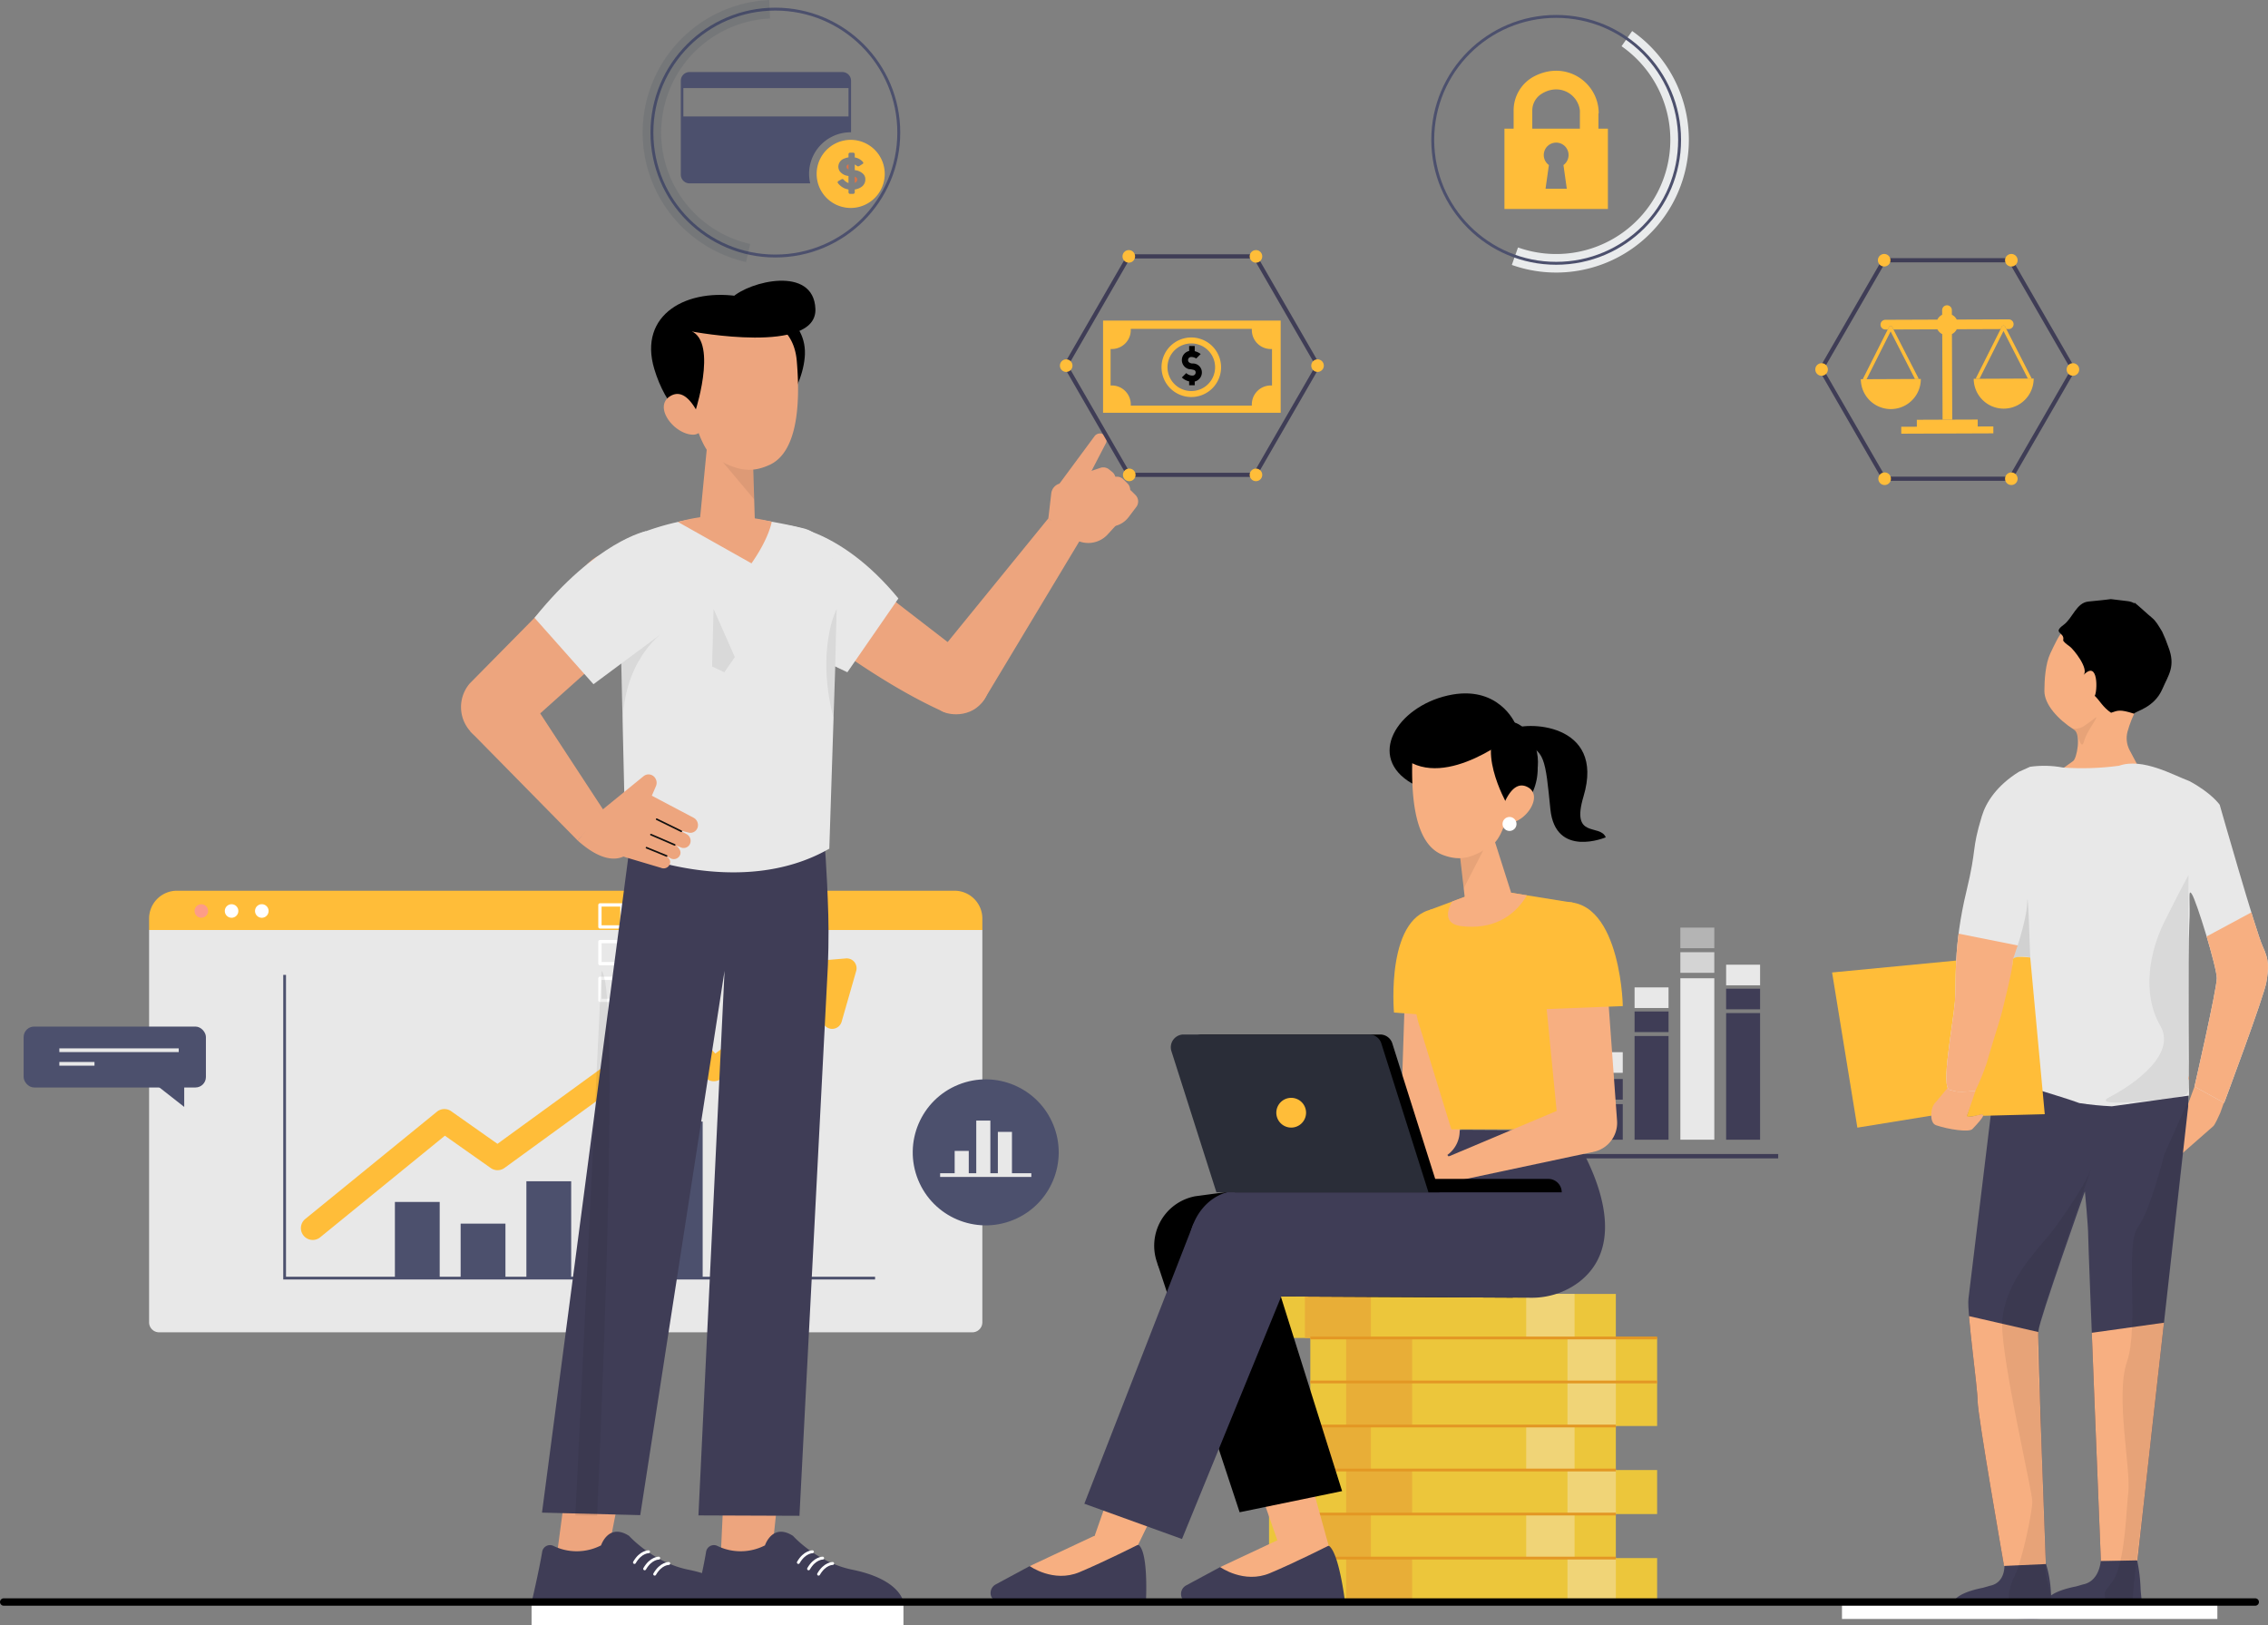 <svg xmlns="http://www.w3.org/2000/svg" xmlns:xlink="http://www.w3.org/1999/xlink" width="737.262" height="528.235" viewBox="0 0 737.262 528.235">
	<rect x="0" y="0" width="737.262" height="528.235" fill="#808080" stroke="none"/>
	<defs>
		<style>
			.a,.aa,.ab,.ak,.l,.m,.n,.p,.r,.v,.z{fill:none;}.b{fill:#3f3d56;}.aa,.aj,.c,.f,.m,.q{isolation:isolate;}.d,.f{fill:#e8e8e8;}.e{opacity:0.8;}.g{opacity:0.5;}.h{fill:#ffbd39;}.i{fill:#fd9c87;}.j{fill:#fff;}.k{fill:#4c506d;}.l,.z{stroke:#4c506d;}.aa,.ab,.l,.m,.v,.z{stroke-miterlimit:10;}.l{stroke-width:0.897px;}.m{stroke:#e8e8e8;stroke-width:1.205px;}.n,.p{stroke:#fff;}.ak,.n,.p,.r{stroke-linecap:round;stroke-linejoin:round;}.n{stroke-width:1.071px;}.o{fill:#eda57e;}.p{stroke-width:0.947px;}.ag,.q{opacity:0.07;}.r{stroke:#101010;stroke-width:0.531px;}.s{fill:#ecc63b;}.t{fill:#e8ae37;}.u{fill:#f0d477;}.v{stroke:#e39724;stroke-width:0.904px;}.w{fill:#f7af81;}.x{fill:#2a2d38;}.y{fill:#e07243;}.z{stroke-width:0.944px;}.aa{stroke:#1b2f3f;}.aa,.ab{stroke-width:6.023px;}.aa,.aj{opacity:0.1;}.ab{stroke:#e9ebec;}.ac{clip-path:url(#a);}.ad{clip-path:url(#b);}.ae{clip-path:url(#c);}.af{clip-path:url(#d);}.ah{clip-path:url(#h);}.ai{clip-path:url(#i);}.ak{stroke:#000;stroke-width:2.409px;}
		</style>
		<clipPath id="a">
			<path class="a" d="M721.078,325.022l-12.243,33.262L706.712,374.5l10.308-9.034c.571-.482,1.709-3.046,2.318-4.4l6.165-17.3,4.546-27.589s-6.92-12.5-15.068-27.174ZM714.98,289l-.493-2.91-1.238-.22,1.73,3.146m-41.508-83.835a21.919,21.919,0,0,0-5.794.147c-.587.105-2.344,3.8-3.6,6.449-1.6,3.361-1.924,8.761-1.924,12.216,0,4.331,4.32,9.171,9.658,12.583,2.365,1.521.891,9.437-.347,10.2s-24.013,17.6-24.013,17.6l-2.375,13.312-13.4,74.1-4.608,5.579a4.882,4.882,0,0,0-1.526,2.731c-.3,1.662-.383,4.426,1.442,5.044,3.911,1.332,10.675,2.37,11.765,1.226,8.158-8.541-.12-2.788-1.735-4.33l3.6-9.081-5.2-5.835,4.87-2.149,13.579-69.731,59.386,10.638c-10.569-19.1-22.4-40.549-23.461-42.776a8.387,8.387,0,0,1-.634-5.841,37.011,37.011,0,0,1,3.145-7.8c.913-1.322,1.411-3.822,1.714-5.243s.267-.975-1,.268c-.346.336-1.437.394-1.93-1.825s-7.047-5.332-10.25-8.043c0,0-3.408-.876-6.815-2.045" transform="translate(-625.373 -205.058)" />
		</clipPath>
		<clipPath id="b">
			<path class="a" d="M691.307,195.223c1.153.86,4.472,3.969,5.7,4.95,1.342,1.09,2.149,2.579,3.334,4.52a45.807,45.807,0,0,1,2.008,4.939c2.491,6.375.037,9.154-1.9,13.674-2.674,6.228-8.745,7.188-9.223,8.085-4.807-1.573-5.364-.981-7.482-.31-2.694-1.793-3.875-4.241-5.316-5.5.887-1.263,1.284-11.959-3.67-6.722,1.956-2.06-3.281-8.472-4.382-9.269s-2.286-1.693-2.186-2.144c.576-2.58-3.67-2.155.084-4.9,3.014-2.2,4.162-7.219,8.111-7.618,2.448-.246,5.573-.524,8.043-.891,1.766-.268,3.182.581,4.692.76a5.567,5.567,0,0,1,2.275.765" transform="translate(-666.713 -193.987)" />
		</clipPath>
		<clipPath id="c">
			<path class="a" d="M637.445,421.247c-.524,4.6,2.973,28.658,2.973,33.251s8.594,53.6,8.594,53.6l13.578-.613s-2.705-72.179-2.438-75.692,15.142-45.414,15.142-45.414,1.08,11.083,1.08,14.6,4.116,105.566,4.116,105.566h11.839l16.824-150.331-.32-2.894L646.746,344.7s-8.756,71.954-9.3,76.547" transform="translate(-637.392 -344.7)" />
		</clipPath>
		<clipPath id="d">
			<path class="a" d="M653.833,250.18c-7.141,4.452-10.638,9.862-12,14.33-3.513,11.534-1.516,9.929-5.018,24.41-4.415,18.24-3.224,29.528-3.759,35.977-.613,7.445-4.718,28.2-1.651,28.674,1.573.241,1.316,1,8.263.3,1.787-.173,5.709-15.373,5.709-15.373s-.241,9.883,1.688,10.848c1.7.849,21.627,6.658,26.445,8.5a102.983,102.983,0,0,0,10.559,1.048l25.092-3.486s-.351-47.537.084-55.481c.435-7.775-.524-12.112.839-10,1.542,2.349,8.1,23.714,8.1,27.331s-7.251,35.216-7.251,35.216l9.642,5.306s13.013-34.708,13.737-39.29.965-6.989-1.2-11.566-13.983-46.037-13.983-46.037-2.621-3.827-9.883-7.713c-5.012-1.814-15.151-7.707-22.853-4.97a89.573,89.573,0,0,1-18.214.582,33.086,33.086,0,0,0-10.69-.253" transform="translate(-630.283 -247.491)" />
		</clipPath>
		<clipPath id="h">
			<rect class="a" width="29.151" height="146.734" />
		</clipPath>
		<clipPath id="i">
			<rect class="a" width="79.813" height="34.661" transform="translate(0 79.326) rotate(-83.67)" />
		</clipPath>
	</defs>
	<g transform="translate(1.205 0.215)">
		<g transform="translate(509.379 301.282)">
			<g transform="translate(5.888 16.472)">
				<g transform="translate(0 40.909)">
					<rect class="b" width="11.039" height="11.558" />
				</g>
				<g transform="translate(14.881 18.77)">
					<rect class="b" width="11.039" height="33.698" />
				</g>
				<g class="c" transform="translate(29.762)">
					<rect class="d" width="11.039" height="52.467" />
				</g>
				<g transform="translate(44.642 11.311)">
					<rect class="b" width="11.039" height="41.156" />
				</g>
			</g>
			<g transform="translate(0 73.591)">
				<rect class="b" width="67.459" height="1.421" />
			</g>
			<g class="e" transform="translate(35.65 7.997)">
				<rect class="f" width="11.039" height="6.699" />
			</g>
			<g class="c" transform="translate(50.531 12.06)">
				<rect class="d" width="11.039" height="6.699" />
			</g>
			<g class="c" transform="translate(20.769 19.437)">
				<rect class="d" width="11.039" height="6.699" />
			</g>
			<g transform="translate(5.889 19.857)">
				<rect class="b" width="11.039" height="6.699" transform="translate(44.642)" />
				<rect class="b" width="11.039" height="6.699" transform="translate(14.881 7.408)" />
				<rect class="b" width="11.039" height="6.699" transform="translate(0 29.357)" />
			</g>
			<g class="c" transform="translate(5.888 40.498)">
				<rect class="d" width="11.039" height="6.699" />
			</g>
			<g class="g" transform="translate(35.65)">
				<rect class="f" width="11.039" height="6.699" />
			</g>
		</g>
		<g transform="translate(47.261 289.297)">
			<path class="f" d="M314.783,432.244H50.421a3.252,3.252,0,0,1-3.252-3.252V301.451H318.036V428.992A3.253,3.253,0,0,1,314.783,432.244Z" transform="translate(-47.169 -288.716)" />
			<path class="h" d="M318.036,301.51H47.169v-3.722a9.046,9.046,0,0,1,9.047-9.047H308.988a9.047,9.047,0,0,1,9.048,9.047Z" transform="translate(-47.169 -288.741)" />
			<g transform="translate(14.775 4.382)">
				<circle class="i" cx="2.205" cy="2.205" r="2.205" transform="translate(0 0)" />
				<circle class="j" cx="2.205" cy="2.205" r="2.205" transform="translate(9.831 0)" />
				<path class="j" d="M85.949,295.319a2.205,2.205,0,1,1-2.205-2.205A2.205,2.205,0,0,1,85.949,295.319Z" transform="translate(-61.877 -293.114)" />
			</g>
		</g>
		<g transform="translate(91.318 311.289)">
			<path class="h" d="M276.328,311.858a3.2,3.2,0,0,0-2.742-1.157l-17.5,1.48a3.2,3.2,0,0,0-2.169,5.263l3.7,4.358-26.493,19.818-9.838-10.754a3.842,3.842,0,0,0-5.093-.514L160.32,370.966l-15.041-10.6a3.841,3.841,0,0,0-4.64.161l-42.8,34.861a3.841,3.841,0,0,0,4.852,5.957l40.538-33.021,14.908,10.509a3.842,3.842,0,0,0,4.472-.033l55.324-40.211,9.87,10.788a3.841,3.841,0,0,0,5.136.484l29.664-22.19,4.076,4.8a3.2,3.2,0,0,0,5.517-1.19l4.733-16.5A3.2,3.2,0,0,0,276.328,311.858Z" transform="translate(-91.131 -310.69)" />
			<rect class="k" width="14.562" height="24.855" transform="translate(35.849 79.167)" />
			<rect class="k" width="14.562" height="17.808" transform="translate(57.22 86.213)" />
			<rect class="k" width="14.562" height="31.582" transform="translate(78.591 72.44)" />
			<rect class="k" width="14.562" height="36.895" transform="translate(99.962 67.127)" />
			<rect class="k" width="14.562" height="50.994" transform="translate(121.333 53.028)" />
			<rect class="k" width="14.562" height="36.622" transform="translate(142.704 67.4)" />
			<path class="l" d="M91.141,316.043V414.6H283.08" transform="translate(-91.141 -310.68)" />
		</g>
		<g transform="translate(6.482 293.913)">
			<g transform="translate(0 39.54)">
				<g transform="translate(0 0)">
					<rect class="k" width="59.251" height="19.796" rx="3.404" transform="translate(59.251 19.796) rotate(180)" />
					<g transform="translate(11.604 7.687)">
						<line class="m" x2="38.812" />
						<line class="m" x2="11.424" transform="translate(0 4.422)" />
					</g>
				</g>
				<path class="k" d="M58.587,349.939v8.953l-11.413-8.953Z" transform="translate(-6.39 -332.777)" />
			</g>
			<g transform="translate(187.331)">
				<rect class="n" width="7.154" height="7.154" />
				<line class="n" x2="13.868" transform="translate(12.334 3.577)" />
				<g transform="translate(0 11.929)">
					<rect class="n" width="7.154" height="7.154" />
				</g>
				<g transform="translate(0 23.857)">
					<rect class="n" width="7.154" height="7.154" />
				</g>
			</g>
			<g transform="translate(281.861 49.542)">
				<g transform="translate(0 0)">
					<circle class="k" cx="23.724" cy="23.724" r="23.724" transform="translate(0 17.775) rotate(-22.001)" />
				</g>
				<g transform="translate(16.06 20.553)">
					<g transform="translate(4.726)">
						<rect class="f" width="4.585" height="7.858" transform="translate(0 9.859)" />
						<rect class="f" width="4.585" height="17.717" transform="translate(7.02)" />
						<rect class="f" width="4.585" height="14.044" transform="translate(14.04 3.673)" />
					</g>
					<line class="m" x2="29.647" transform="translate(0 17.717)" />
				</g>
			</g>
		</g>
		<g transform="translate(148.661 91.026)">
			<g transform="translate(22.933 169.258)">
				<g transform="translate(53.281 200.005)">
					<path class="o" d="M192.519,508.811l2.31-49.41h19.224l-5.148,48.465Z" transform="translate(-184.501 -459.401)" />
					<g transform="translate(0 37.353)">
						<g transform="translate(0)">
							<path class="b" d="M191.5,501.232a17.316,17.316,0,0,0,15.606-.115s2.4-7.388,9.106-3.093c0,0,7.74,8.657,19.242,10.988,15.949,3.234,16.664,10.66,16.664,10.66h-67.6s2.38-10.083,3.446-16.449A2.574,2.574,0,0,1,191.5,501.232Z" transform="translate(-184.517 -496.681)" />
						</g>
						<rect class="j" width="67.601" height="7.388" transform="translate(0 22.99)" />
						<path class="p" d="M229.03,506.981s-2.562-.033-4.57,3.475" transform="translate(-184.439 -496.661)" />
						<path class="p" d="M225.783,505.247s-2.562-.033-4.569,3.475" transform="translate(-184.445 -496.665)" />
						<path class="p" d="M222.469,503.187s-2.562-.033-4.57,3.475" transform="translate(-184.452 -496.669)" />
					</g>
				</g>
				<g transform="translate(0 200.005)">
					<path class="o" d="M138.952,508.811l6.6-49.41h19.224l-9.433,48.465Z" transform="translate(-131.324 -459.401)" />
					<g transform="translate(0 37.353)">
						<g transform="translate(0)">
							<path class="b" d="M138.321,501.232a17.316,17.316,0,0,0,15.606-.115s2.4-7.388,9.106-3.093c0,0,7.74,8.657,19.242,10.988,15.949,3.234,16.664,10.66,16.664,10.66h-67.6s2.38-10.083,3.446-16.449A2.574,2.574,0,0,1,138.321,501.232Z" transform="translate(-131.339 -496.681)" />
						</g>
						<rect class="j" width="67.601" height="7.388" transform="translate(0 22.99)" />
						<path class="p" d="M175.852,506.981s-2.562-.033-4.57,3.475" transform="translate(-131.261 -496.661)" />
						<path class="p" d="M172.6,505.247s-2.562-.033-4.569,3.475" transform="translate(-131.268 -496.665)" />
						<path class="p" d="M169.291,503.187s-2.562-.033-4.57,3.475" transform="translate(-131.274 -496.669)" />
					</g>
				</g>
				<g transform="translate(3.39)">
					<path class="b" d="M224.763,259.784s2.133,6.562,3.03,37.045c.184,6.265.024,14.968-.393,21.22l-8.987,173.915-32.837-.127,8.488-177.018L166.658,491.749l-31.936-.818,29.29-222.427,31.4-2.89Z" transform="translate(-134.722 -259.784)" />
				</g>
			</g>
			<g transform="translate(0 49.645)">
				<g transform="translate(94.386)">
					<g transform="translate(0 29.64)">
						<path class="o" d="M213.455,197.276s26.244,22.084,51.326,33.385c3.02,1.361,10.235-.361,12.583-2.7h0a7.994,7.994,0,0,0-1.083-12.24l-46.024-35.517Z" transform="translate(-202.632 -169.966)" />
						<g class="c">
							<path class="d" d="M212.408,169.986s18.311,0,38.038,23.988l-16.591,23.989-31.2-14.834Z" transform="translate(-202.653 -169.986)" />
						</g>
					</g>
					<g transform="translate(55.768)">
						<g transform="translate(0 27.588)">
							<path class="o" d="M278.31,226.727l31.269-52.015-10.494-6.774L259.47,216.6c-3.152,2.809.739,10.333,4.432,13.6h0C265.916,232.028,274.179,233.189,278.31,226.727Z" transform="translate(-258.313 -167.938)" />
						</g>
						<g transform="translate(40.771)">
							<path class="o" d="M299.005,167.965l.955-8.191a3.754,3.754,0,0,1,2.657-3.083l8.7-2.564a2.825,2.825,0,0,1,3.26,1.325h0a2.825,2.825,0,0,1-1.119,3.872l-4.169,2.251s5.753,4.615.158,10.751Z" transform="translate(-299.005 -140.377)" />
							<path class="o" d="M302.61,156.718l11.407-15.43a2.178,2.178,0,0,1,3.215-.319h0a2.179,2.179,0,0,1,.47,2.617l-7.193,13.859Z" transform="translate(-298.998 -140.404)" />
							<path class="o" d="M311.737,152.96l4.36-1.463a3.019,3.019,0,0,1,2.632.578l1,.808a3.017,3.017,0,0,1,.752,3.8l-5.6,9.882-7.129-5.294Z" transform="translate(-298.988 -140.382)" />
							<path class="o" d="M319.666,154.421l1.621.007a2.965,2.965,0,0,1,2.073.857l1.336,1.32a2.963,2.963,0,0,1,.882,2.122h0a2.963,2.963,0,0,1-.6,1.779l-7.16,9.456-6.153-4.623Z" transform="translate(-298.98 -140.377)" />
							<path class="o" d="M322.249,158.18l1.622.007a2.966,2.966,0,0,1,2.073.857l1.336,1.32a2.966,2.966,0,0,1,.882,2.122h0a2.974,2.974,0,0,1-.6,1.779l-2.514,3.32a7.725,7.725,0,0,1-10.8,1.513h0Z" transform="translate(-298.975 -140.369)" />
							<path class="o" d="M321.639,169.513l-3.342,3.664a8.552,8.552,0,0,1-12.081.554l-7.21-5.777,5.627-8.085,7.078.029,6.155,4.3Z" transform="translate(-299.005 -140.366)" />
						</g>
					</g>
				</g>
				<g transform="translate(49.561 26.715)">
					<path class="f" d="M190.228,167.407A83.981,83.981,0,0,0,166.15,173a59.117,59.117,0,0,0-5.437,2.468c-5.344,2.8-1.513,8.837-.841,15.006l1.987,85.636s36.859,16.042,66.212-.8l2.67-82.085c.59-8.6-2.922-20.028-11.021-22.018a165.34,165.34,0,0,0-25.6-4.127Z" transform="translate(-157.915 -167.067)" />
					<g transform="translate(20.95)">
						<path class="o" d="M209.312,169.039a72.733,72.733,0,0,0-15.234-1.964,53.218,53.218,0,0,0-15.255,2.039l23.912,13.46C208.544,174.262,209.312,169.039,209.312,169.039Z" transform="translate(-178.824 -167.067)" />
						<path class="q" d="M229.835,216.02l.484-18.647a32.021,32.021,0,0,0-2.457,8.122c-1.135,6.074-1.636,15.385,1.455,27.355Z" transform="translate(-178.73 -167.008)" />
					</g>
				</g>
				<g transform="translate(0 31.76)">
					<g transform="translate(3.029 42.597)">
						<path class="o" d="M123.284,214.617l31.645,48.327-8.522,9.67-34.933-35.5Z" transform="translate(-111.474 -214.617)" />
						<path class="o" d="M183.938,265.073l-13.536-7.14,1.329-3.082a2.794,2.794,0,0,0-.73-3.22,2.554,2.554,0,0,0-3.271-.054L154.4,262.436l-8.059,10.107c7.312,6.5,12.09,6.414,14.845,5.157.322.11.638.232.965.33l11.25,3.347a2.109,2.109,0,0,0,2.761-1.038c.371-.761.5-1.982-1.664-3.122l2.165,1.14a2.192,2.192,0,0,0,2.893-1.129c.484-.993-.109-2.3-1.382-3.163l1.658.674a2.26,2.26,0,0,0,3.063-1.395,2.492,2.492,0,0,0-1.236-2.951l-2.392-1.256,2.841.714a2.462,2.462,0,0,0,3.2-1.667A2.7,2.7,0,0,0,183.938,265.073Z" transform="translate(-111.406 -214.546)" />
						<line class="r" x1="8.003" y1="3.917" transform="translate(60.575 51.025)" />
						<line class="r" x1="7.715" y1="3.334" transform="translate(58.711 56.038)" />
						<line class="r" x1="6.537" y1="2.674" transform="translate(57.268 60.289)" />
					</g>
					<path class="o" d="M167.675,201.364l-40.241,36a10.8,10.8,0,0,1-14.106,1.438h0a11.78,11.78,0,0,1-2.031-17.227l37.84-38.35a12.421,12.421,0,0,1,17.458-1.468h0A13.551,13.551,0,0,1,167.675,201.364Z" transform="translate(-108.451 -172.089)" />
					<g transform="translate(23.886)">
						<path class="f" d="M168.512,172.1s-16.161,3.266-36.222,28.165l19.164,21.585,24.2-17.974Z" transform="translate(-132.29 -172.102)" />
						<path class="q" d="M160.44,215.071l13.05-9.694s-12.964,9.174-12.561,30.757Z" transform="translate(-132.235 -172.037)" />
					</g>
				</g>
			</g>
			<g transform="translate(61.787)">
				<path d="M220.043,115.932c-1.187,11.979-11.522,25.531-24.487,25.5s-20.923-10.332-24.391-21.86c-5.355-17.8,10.689-26.686,28.517-23.475C207.716,97.549,221.335,102.9,220.043,115.932Z" transform="translate(-170.118 -90.846)" />
				<path class="o" d="M189.02,136.924l-3.453,35.5,18.358.109-.978-31.834Z" transform="translate(-170.088 -90.765)" />
				<path class="q" d="M203.585,161.824l-12-14.27,11.38-4.616Z" transform="translate(-170.076 -90.753)" />
				<path class="o" d="M191.917,102.742a26.132,26.132,0,0,1,12.227-.457c5.459,1.16,12.454,4.61,13.31,14.6,1.427,16.647-.625,30.061-8.853,33.811-6.315,2.879-10.908,1.753-18.163-2.494-2.7-1.58-5.268-8.268-5.995-11.456l-3.1-8.908S172.912,107.893,191.917,102.742Z" transform="translate(-170.099 -90.834)" />
				<path d="M184.661,132.66s8.074-25.276-3.716-25.967l-6.508,12.581,3.42,10.542Z" transform="translate(-170.109 -90.824)" />
				<g transform="translate(4.124 36.809)">
					<path class="o" d="M186.7,138.017a18.464,18.464,0,0,0-2.687-6.464c-1.823-2.727-4.431-5.248-7.712-3.232-5.587,3.432,1.281,12.39,7.409,12.505,1.8.034,3.294-1.373,2.99-2.809Z" transform="translate(-174.233 -127.592)" />
				</g>
				<path d="M183.488,107.383c.008.008,40.663,7.66,40.021-7.4-.6-14.137-21.439-8.973-27.123-3.616l-15.913,8.2Z" transform="translate(-170.098 -90.855)" />
			</g>
		</g>
		<g transform="translate(320.794 225.161)">
			<g transform="translate(90.529 195.193)">
				<g transform="translate(0 71.544)">
					<rect class="s" width="112.736" height="14.309" />
					<rect class="t" width="21.441" height="14.309" transform="translate(11.66)" />
					<rect class="u" width="15.723" height="14.309" transform="translate(83.594)" />
				</g>
				<g transform="translate(0 42.926)">
					<rect class="s" width="112.736" height="14.309" />
					<rect class="t" width="21.441" height="14.309" transform="translate(11.66)" />
					<rect class="u" width="15.723" height="14.309" transform="translate(83.594)" />
				</g>
				<rect class="s" width="112.736" height="14.309" />
				<rect class="t" width="21.441" height="14.309" transform="translate(11.66)" />
				<rect class="u" width="15.723" height="14.309" transform="translate(83.594)" />
				<g transform="translate(13.419 85.853)">
					<rect class="s" width="112.736" height="14.309" />
					<rect class="t" width="21.441" height="14.309" transform="translate(11.66)" />
					<rect class="u" width="15.723" height="14.309" transform="translate(83.594)" />
				</g>
				<g transform="translate(13.419 28.618)">
					<rect class="s" width="112.736" height="14.309" />
					<rect class="t" width="21.441" height="14.309" transform="translate(11.66)" />
					<rect class="u" width="15.723" height="14.309" transform="translate(83.594)" />
				</g>
				<g transform="translate(13.419 14.309)">
					<rect class="s" width="112.736" height="14.309" />
					<rect class="t" width="21.441" height="14.309" transform="translate(11.66)" />
					<rect class="u" width="15.723" height="14.309" transform="translate(83.594)" />
				</g>
				<g transform="translate(13.419 57.235)">
					<rect class="s" width="112.736" height="14.309" />
					<rect class="t" width="21.441" height="14.309" transform="translate(11.66)" />
					<rect class="u" width="15.723" height="14.309" transform="translate(83.594)" />
				</g>
				<line class="v" x1="99.317" transform="translate(13.419 85.853)" />
				<line class="v" x1="99.317" transform="translate(13.419 71.544)" />
				<line class="v" x1="99.317" transform="translate(13.419 57.235)" />
				<line class="v" x1="99.317" transform="translate(13.419 42.926)" />
				<line class="v" x1="112.736" transform="translate(13.419 28.618)" />
				<line class="v" x1="112.736" transform="translate(13.419 14.309)" />
			</g>
			<g transform="translate(0 141.969)">
				<g transform="translate(53.189 0.014)">
					<g transform="translate(8.721 84.327)">
						<g transform="translate(0 46.514)">
							<path class="b" d="M394.7,508.165l-11.1,5.977a3.187,3.187,0,0,0-1.549,3.5c.277,1.107,1.211,1.961,3.668,2.032,5.459.16,37.524-.113,37.524-.113h0l12.009-.221s-1.907-16.03-5.3-18.155Z" transform="translate(-381.961 -497.016)" />
							<path class="w" d="M415.416,498.45l-20.741,9.723s7.707,5.534,16.172,1.972,19.078-8.948,19.078-8.948l-1.5-4.172Z" transform="translate(-381.937 -497.024)" />
						</g>
						<path class="w" d="M429.922,501.287,415.965,450.6l-19.527.8,18.471,52.9Z" transform="translate(-381.933 -450.6)" />
					</g>
					<path d="M374.3,409.641l26.736,80.907,33.307-6.875-27.414-87.089Z" transform="translate(-373.255 -366.378)" />
					<path d="M497.208,366.562s29.736,42.452-7.446,54.289l-100.221-.519A16.36,16.36,0,0,1,374.3,409.7h0a16.361,16.361,0,0,1,12.3-21.8l89.25-12.019-2.813-9.439Z" transform="translate(-373.257 -366.437)" />
				</g>
				<path class="b" d="M508.541,366.621s23.421,33.437,2.7,49.236a25.423,25.423,0,0,1-15.574,5.026l-94.792-.491a16.361,16.361,0,0,1-15.241-10.634h0c-3.553-9.509,2.4-21.523,12.379-23.4l67.876-9.142,4.347-10.791Z" transform="translate(-320.046 -366.423)" />
				<g transform="translate(0 30.398)">
					<g transform="translate(0 53.821)">
						<g transform="translate(0 46.315)">
							<path class="b" d="M332.91,507.845l-11.1,5.978a3.185,3.185,0,0,0-1.549,3.5c.277,1.107,1.211,1.961,3.668,2.032,5.459.16,35.481-.482,35.481-.482h0l11.29.133s.856-16.016-2.539-18.141Z" transform="translate(-320.171 -496.696)" />
							<path class="w" d="M353.626,498.13l-20.741,9.723s7.707,5.534,16.171,1.972,19.079-8.948,19.079-8.948l-1.5-4.172Z" transform="translate(-320.147 -496.704)" />
						</g>
						<path class="w" d="M368.1,500.967l24.536-50.488-22.289.788-18.1,51.713Z" transform="translate(-320.109 -450.479)" />
					</g>
					<path class="b" d="M386.068,396.762,350.6,487.773l31.745,11.473,35.635-87.1Z" transform="translate(-320.112 -396.762)" />
				</g>
			</g>
			<g transform="translate(58.599 64.351)">
				<g transform="translate(38.173)">
					<g transform="translate(0 5.577)">
						<g transform="translate(34.18)">
							<path class="w" d="M455.17,305.35l-2,61.272a9.619,9.619,0,0,0,10.2,9.76h0a9.619,9.619,0,0,0,9.032-9.2l3.522-60.928Z" transform="translate(-450.864 -294.5)" />
							<path class="h" d="M451.061,328.33s-2.933-32.673,14.081-33.78c19.28-1.254,13.18,38.688,13.3,35.847Z" transform="translate(-450.869 -294.521)" />
						</g>
						<path class="w" d="M416.755,372.4l44.063-12.913,2.615,16.793-43.707,4.2Z" transform="translate(-416.755 -294.395)" />
					</g>
					<g transform="translate(41.093)">
						<path class="h" d="M486.3,288.955l21.959,3.53s4.177-.61,7.616,11.411C518.8,314.149,508,366.314,508,366.314H469.7l-10.142-32.971a30.809,30.809,0,0,1-1.683-8.1,36.35,36.35,0,0,1,2.672-17.131l2.163-13.152,13.143-4.9Z" transform="translate(-457.768 -288.955)" />
						<path class="w" d="M494.244,290.237l-7.969-1.282-11.331,1.4-4.966,1.883s-4.677,7.133,3.065,8.025C482.447,301.348,489.788,297.759,494.244,290.237Z" transform="translate(-457.747 -288.955)" />
					</g>
					<g transform="translate(30.409 3.48)">
						<g transform="translate(49.507)">
							<path class="w" d="M498.35,304.089l5.969,61.012a9.618,9.618,0,0,0,11.239,8.537h0a9.618,9.618,0,0,0,7.926-10.17l-4.42-60.843Z" transform="translate(-496.513 -292.409)" />
							<path class="h" d="M497.869,327.3s-6.257-33.739,8.145-34.827c19.266-1.456,19.5,36.6,19.3,33.766Z" transform="translate(-496.516 -292.428)" />
						</g>
						<g transform="translate(0 64.842)">
							<path class="w" d="M468.8,374.985l42.308-17.84,4.507,16.387-42.946,9.138Z" transform="translate(-447.063 -357.145)" />
							<path class="w" d="M468.84,374.957s-7.573-10.236-21.735,3.715l4.753,3.971h20.853l2.642-7.065Z" transform="translate(-447.105 -357.117)" />
						</g>
					</g>
				</g>
				<g transform="translate(0 46.514)">
					<path d="M462.249,382.227h38.96a4.362,4.362,0,0,1,4.362,4.362H462.249Z" transform="translate(-378.494 -335.288)" />
					<path d="M465.97,386.681H399.487L384.81,340.625a4.158,4.158,0,0,1,4.013-5.246H446.69a4.157,4.157,0,0,1,4.013,3.069Z" transform="translate(-378.644 -335.379)" />
					<path class="x" d="M462.412,386.681H393.48L378.8,340.625a4.158,4.158,0,0,1,4.013-5.246h60.316a4.157,4.157,0,0,1,4.013,3.069Z" transform="translate(-378.656 -335.379)" />
					<path class="h" d="M422.555,360.763a4.833,4.833,0,1,1-4.832-4.832A4.833,4.833,0,0,1,422.555,360.763Z" transform="translate(-378.59 -335.339)" />
				</g>
			</g>
			<g transform="translate(129.714)">
				<path d="M486.542,234.476s3.595-2.379,8.062,2.94,4.92,17.258-2.958,20.142Z" transform="translate(-449.562 -224.711)" />
				<path d="M490.442,234.494s-5.454-12.844-21.935-9.071S442,245.4,456.948,254.017Z" transform="translate(-449.634 -224.729)" />
				<path d="M456.952,250.972c.812,10.772,9.626,18.867,21.224,17.993s20.343-10.314,19.532-21.085-10.872-18.794-22.471-17.921S456.141,240.2,456.952,250.972Z" transform="translate(-449.62 -224.719)" />
				<path class="w" d="M480.856,263.531l8.656,27.167-9.595,7.919-5.449-3.8-3.044-26.531Z" transform="translate(-449.591 -224.654)" />
				<path class="q" d="M473.682,288l7.88-15.3-9.873-2.42Z" transform="translate(-449.591 -224.641)" />
				<path class="w" d="M478.879,234.106a23.45,23.45,0,0,0-10.97.393c-4.809,1.4-10.842,4.943-10.953,13.937-.184,14.99,2.455,26,10.064,28.814,5.84,2.161,9.876.854,16.09-3.423,2.311-1.592,4.249-6.884,4.689-9.785l2.189-8.175S496.223,237.468,478.879,234.106Z" transform="translate(-449.619 -224.712)" />
				<path d="M487.6,260.443s-11.045-19.562-.6-26.047c0,0,4.73-.711,7.341,8.443C498.54,257.525,487.6,260.443,487.6,260.443Z" transform="translate(-449.57 -224.711)" />
				<g transform="translate(36.166 29.935)">
					<path class="w" d="M485.744,264.472a16.587,16.587,0,0,1,1.981-5.961c1.452-2.56,3.621-4.987,6.689-3.4,5.225,2.7-.334,11.172-5.809,11.678-1.611.148-3.039-1.013-2.861-2.318Z" transform="translate(-485.729 -254.606)" />
					<path class="j" d="M486.294,267.289a2.267,2.267,0,1,0,2.056-2.461A2.267,2.267,0,0,0,486.294,267.289Z" transform="translate(-485.728 -254.587)" />
				</g>
				<path d="M490.384,237.705s-22.32,18.674-36.047,8.078c0,0-5.147-12.233,15.664-16.151S490.384,237.705,490.384,237.705Z" transform="translate(-449.626 -224.721)" />
			</g>
		</g>
		<g transform="translate(343.339 81.07)">
			<g transform="translate(14.03 22.242)">
				<g transform="translate(25.617 8.937)">
					<path d="M388.746,120.642a2.889,2.889,0,0,0-2.913-2.925,1.858,1.858,0,0,1-1.344-.453,1.059,1.059,0,0,1-.238-.651,1.01,1.01,0,0,1,1.01-1.011,3.009,3.009,0,0,1,1.649.492l1.45-1.449a5.023,5.023,0,0,0-1.938-.93v-1.679h-1.81v1.615a3.031,3.031,0,0,0-.068,5.9,6.8,6.8,0,0,1,1.781.32.854.854,0,0,1,.4.77,1.007,1.007,0,0,1-1,1.011,3.012,3.012,0,0,1-2.061-.811l-1.424,1.423a5.035,5.035,0,0,0,2.37,1.272v1.253h1.81v-1.211A3.027,3.027,0,0,0,388.746,120.642Z" transform="translate(-382.242 -112.036)" />
				</g>
				<g transform="translate(19.002 6.161)">
					<path class="h" d="M385.321,109.265a9.679,9.679,0,1,0,9.68,9.679A9.692,9.692,0,0,0,385.321,109.265Zm4.3,16.112a7.738,7.738,0,1,1,2.134-10.734A7.746,7.746,0,0,1,389.619,125.377Z" transform="translate(-375.64 -109.265)" />
				</g>
				<g transform="translate(0 0.67)">
					<path class="h" d="M414.412,103.785H356.675v29.958h57.737Zm-2.818,21.092H411.2a6.168,6.168,0,0,0-6.168,6.168v.392H365.681v-.392a6.168,6.168,0,0,0-6.168-6.168h-.391V113.032h.391a6.168,6.168,0,0,0,6.168-6.168v-.392h39.354v.392a6.168,6.168,0,0,0,6.168,6.168h.391Z" transform="translate(-356.675 -103.785)" />
				</g>
				<g transform="translate(55.98)">
					<path class="y" d="M412.546,103.116l.022.041A.073.073,0,0,0,412.546,103.116Z" transform="translate(-412.546 -103.116)" />
				</g>
			</g>
			<g transform="translate(1.117 1.372)">
				<path class="b" d="M406.46,154.656H364.678l-20.891-36.184,20.891-36.184H406.46l20.891,36.184Zm-41-1.352h40.222l20.112-34.833L405.679,83.638H365.457l-20.111,34.834Z" transform="translate(-343.787 -82.287)" />
			</g>
			<g transform="translate(20.501 71.017)">
				<path class="h" d="M367.228,153.845a2.048,2.048,0,1,1-2.047-2.048A2.047,2.047,0,0,1,367.228,153.845Z" transform="translate(-363.133 -151.797)" />
			</g>
			<g transform="translate(61.685 71.018)">
				<circle class="h" cx="2.047" cy="2.047" r="2.047" />
			</g>
			<g transform="translate(61.685)">
				<circle class="h" cx="2.047" cy="2.047" r="2.047" />
			</g>
			<g transform="translate(20.35)">
				<circle class="h" cx="2.047" cy="2.047" r="2.047" />
			</g>
			<g transform="translate(0 35.509)">
				<circle class="h" cx="2.047" cy="2.047" r="2.047" />
			</g>
			<g transform="translate(81.703 35.509)">
				<circle class="h" cx="2.047" cy="2.047" r="2.047" />
			</g>
		</g>
		<path class="q" d="M237.216,212.973l-6.9-15.6-.484,18.647,3.973,1.889Z" transform="translate(0.447 0.379)" />
		<g transform="translate(588.89 82.323)">
			<g transform="translate(1.117 1.372)">
				<path class="b" d="M651.534,155.906H609.752l-20.891-36.184,20.891-36.184h41.782l20.892,36.184Zm-41-1.351h40.222l20.111-34.834L650.754,84.888H610.532l-20.111,34.834Z" transform="translate(-588.861 -83.537)" />
			</g>
			<g transform="translate(20.501 71.018)">
				<path class="h" d="M612.3,155.095a2.047,2.047,0,1,1-2.047-2.047A2.047,2.047,0,0,1,612.3,155.095Z" transform="translate(-608.208 -153.048)" />
			</g>
			<g transform="translate(61.685 71.018)">
				<circle class="h" cx="2.047" cy="2.047" r="2.047" />
			</g>
			<g transform="translate(61.685)">
				<circle class="h" cx="2.047" cy="2.047" r="2.047" />
			</g>
			<g transform="translate(20.35)">
				<circle class="h" cx="2.047" cy="2.047" r="2.047" />
			</g>
			<g transform="translate(0 35.509)">
				<circle class="h" cx="2.047" cy="2.047" r="2.047" />
			</g>
			<g transform="translate(81.703 35.509)">
				<circle class="h" cx="2.047" cy="2.047" r="2.047" />
			</g>
			<g transform="translate(14.805 16.687)">
				<g transform="translate(6.398)">
					<path class="h" d="M632.231,136l-.1-27.811a3.53,3.53,0,0,0,1.565-1.577l14.267-.054.432-.856a.556.556,0,0,1,.992,0l.437.854.777,0a1.577,1.577,0,0,0-.012-3.154l-16.9.063a3.54,3.54,0,0,0-1.577-1.565L632.1,100.4a1.577,1.577,0,1,0-3.154.011l.006,1.494a3.53,3.53,0,0,0-1.565,1.577l-16.9.063a1.577,1.577,0,0,0,.012,3.154l.774,0,.432-.856a.558.558,0,0,1,.495-.307.551.551,0,0,1,.5.3l.438.854,14.269-.054a3.516,3.516,0,0,0,1.576,1.564l.105,27.812Z" transform="translate(-608.909 -98.823)" />
				</g>
				<g transform="translate(37.394 6.568)">
					<path class="h" d="M649.322,105.681a.556.556,0,0,0-.992,0l-.432.856-8,15.909a.531.531,0,0,0-.054.252l1.177,0,7.81-15.533,7.926,15.475,1.178-.005a.588.588,0,0,0-.055-.253l-8.122-15.847Z" transform="translate(-639.844 -105.378)" />
				</g>
				<g transform="translate(36.693 23.821)">
					<path class="h" d="M641.023,122.664l-1.177,0-.7,0a9.746,9.746,0,1,0,19.493-.073l-.7,0-1.178.005Z" transform="translate(-639.145 -122.598)" />
				</g>
				<g transform="translate(0.702 6.706)">
					<path class="h" d="M612.7,105.819a.551.551,0,0,0-.5-.3.558.558,0,0,0-.495.307l-.432.856-8,15.909a.537.537,0,0,0-.054.252l1.175,0,7.812-15.533,7.928,15.474,1.177-.005a.579.579,0,0,0-.055-.252l-8.122-15.847Z" transform="translate(-603.224 -105.516)" />
				</g>
				<g transform="translate(0 23.96)">
					<path class="h" d="M604.4,122.8l-1.175,0-.7,0a9.748,9.748,0,0,0,19.5-.073l-.7,0-1.177.005Z" transform="translate(-602.523 -122.736)" />
				</g>
				<g transform="translate(13.139 37.141)">
					<path class="h" d="M632.219,135.923l-3.154.012-8.362.032.008,2.251-5.074.019.009,2.252,29.937-.112-.008-2.251-5.074.019-.008-2.251Z" transform="translate(-615.637 -135.892)" />
				</g>
			</g>
		</g>
		<path class="q" d="M193.965,314.712c6.617,5.678-1.433,177.145-1.433,177.145l-7.056-.127Z" transform="translate(0.361 0.607)" />
		<g transform="translate(210.716 2.75)">
			<g transform="translate(9.394 20.449)">
				<path class="k" d="M274.9,42.741c.041,0,.079.005.119.006V26a2.838,2.838,0,0,0-2.838-2.838H222.52A2.838,2.838,0,0,0,219.682,26V56.507a2.838,2.838,0,0,0,2.838,2.838h39.223a13.48,13.48,0,0,1,13.161-16.6ZM220.51,37.586V28.363h53.685v9.223Z" transform="translate(-219.682 -23.16)" />
				<g transform="translate(44.154 22.042)">
					<g transform="translate(9.712 7.963)">
						<path class="y" d="M273.443,53.9a.864.864,0,0,0,.642.831V53.107c-.025.011-.051.019-.074.03A.838.838,0,0,0,273.443,53.9Z" transform="translate(-273.443 -53.107)" />
					</g>
					<g transform="translate(12.391 11.985)">
						<path class="y" d="M276.117,59.132a2.047,2.047,0,0,0,.213-.113,1.094,1.094,0,0,0,.575-.974c0-.451-.263-.757-.789-.924Z" transform="translate(-276.117 -57.121)" />
					</g>
					<path class="h" d="M263.75,56.227a11.067,11.067,0,1,0,11.068-11.068A11.081,11.081,0,0,0,263.75,56.227Zm12.391-6.379v1.033a4.4,4.4,0,0,1,2.631,1.442.4.4,0,0,1,.143.31.425.425,0,0,1-.228.361l-1.091.684,0,0a.925.925,0,0,1-.332.1.684.684,0,0,1-.455-.165,2.922,2.922,0,0,0-.664-.437v1.834a4.389,4.389,0,0,1,2.882,1.377,2.472,2.472,0,0,1,.55,1.677,2.9,2.9,0,0,1-1.4,2.484,4.989,4.989,0,0,1-2.036.737v.906a.531.531,0,0,1-.531.531h-.974a.531.531,0,0,1-.532-.531v-.9a5.186,5.186,0,0,1-2.378-1.017,4.925,4.925,0,0,1-1.04-1.038.426.426,0,0,1-.116-.284.43.43,0,0,1,.25-.389l.994-.582,0,0a1.052,1.052,0,0,1,.291-.085.512.512,0,0,1,.43.21,3.939,3.939,0,0,0,1.566,1.091V56.9a4.048,4.048,0,0,1-2.771-1.44,2.579,2.579,0,0,1-.525-1.547,2.806,2.806,0,0,1,1.931-2.675,4.855,4.855,0,0,1,1.366-.383V49.848a.532.532,0,0,1,.532-.531h.974A.532.532,0,0,1,276.141,49.848Z" transform="translate(-263.75 -45.159)" />
				</g>
			</g>
			<circle class="z" cx="40.124" cy="40.124" r="40.124" transform="translate(0)" />
			<path class="aa" d="M241.571,82.015a40.128,40.128,0,0,1,7.008-79.222" transform="translate(-210.307 -2.75)" />
		</g>
		<g transform="translate(464.538 5.118)">
			<g transform="translate(23.308 17.661)">
				<path class="h" d="M517.456,36.572h.088c0-9.955-10.574-17.491-21.075-11.959a12.5,12.5,0,0,0-6.586,11.082v5.863H486.9V67.665H520.53V41.558h-3.074ZM507.169,61.094h-6.91l1.088-7.7a4.031,4.031,0,1,1,4.735,0Zm4.255-19.537H495.949V35.711a6.414,6.414,0,0,1,2.95-5.42c5.807-3.688,11.9.017,12.526,5.372Z" transform="translate(-486.899 -22.739)" />
				<path class="a" d="M498.881,30.28a6.414,6.414,0,0,0-2.95,5.42v5.846h15.476V35.652C510.78,30.3,504.688,26.592,498.881,30.28Z" transform="translate(-486.881 -22.728)" />
			</g>
			<path class="ab" d="M526.684,12.32A40.128,40.128,0,0,1,490.3,83.039" transform="translate(-463.584 -5.099)" />
			<circle class="z" cx="40.124" cy="40.124" r="40.124" />
		</g>
		<g transform="translate(594.351 194.359)">
			<path class="h" d="M593.2,315.268l8.216,50.437,30.629-4.975,1.8-49.362Z" transform="translate(-593.197 -193.759)" />
			<g transform="translate(32.239 11.093)">
				<g class="ac">
					<g transform="translate(-65.568 -14.061)">
						<rect class="w" width="170.473" height="183.659" />
					</g>
				</g>
			</g>
			<g transform="translate(73.659)">
				<g class="ad">
					<g transform="translate(-6.147 -2.077)">
						<rect width="38.866" height="42.221" transform="translate(0 38.584) rotate(-83.1)" />
					</g>
				</g>
			</g>
			<g transform="translate(44.28 151.006)">
				<g class="ae">
					<g transform="translate(-0.423 -0.441)">
						<rect class="b" width="71.907" height="163.254" />
					</g>
				</g>
			</g>
			<g transform="translate(37.158 53.608)">
				<g class="af">
					<g class="c" transform="translate(-54.46 -35.049)">
						<rect class="d" width="159.306" height="148.527" />
					</g>
				</g>
			</g>
			<path class="b" d="M644.417,514.229c5.405-1.048,4.719-7.308,4.719-7.308l13.312-.488a37.438,37.438,0,0,1,1.787,9.585c.115,3.439,1.3,8.116-2.1,8.766-4.058.77-26.77-.409-28.9-3.083-2.778-3.482,3.87-5.84,8.913-6.816" transform="translate(-593.121 -193.38)" />
			<g transform="translate(44.28 151.006)">
				<g class="ae">
					<path class="w" d="M637.394,426.711,667.4,433.6l40.588-5.667-11.641,80.026H636.97l-.658-94.816Z" transform="translate(-637.394 -344.567)" />
				</g>
			</g>
			<path class="b" d="M674.615,513.8c5.405-1.049,5.768-7.571,5.768-7.571l11.848-.251a52.731,52.731,0,0,1,1.112,8.992c.11,3.439,1.437,8.069-1.495,8.734-4.026.913-26.3.242-28.437-2.433-2.778-3.481,3.875-5.84,8.913-6.815" transform="translate(-593.062 -193.38)" />
			<g transform="translate(37.158 53.608)">
				<g class="af">
					<path class="w" d="M713.088,304.478l18.5-9.956,7.046,18.992L727.61,351.04l-5.973,9.838-9.8-1.414-3.1-9.8,8.152-30.326Z" transform="translate(-630.131 -247.399)" />
				</g>
			</g>
			<g transform="translate(37.158 53.608)">
				<g class="af">
					<path class="w" d="M651.942,311.1l1.538-4.6-25.641-5.112L622.1,356.974l16.771,1.819,11.372-8.762Z" transform="translate(-630.299 -247.386)" />
				</g>
			</g>
			<g class="ag" transform="translate(55.517 184.576)">
				<g class="ah">
					<g transform="translate(-0.216 0.571)">
						<path d="M677.343,378.775c-1.677,4.9-8.21,14.408-12.394,20.065s-17.359,17.747-16.52,32.454,9.746,52.429,9.746,55.831-3.334,19.457-5.84,24.358-2.045,10.031-.792,10.031a12.016,12.016,0,0,0,5.474,0c2.165-.582,5.06,1.766,6.291,1.2.86-.4,1.049-3.177,1.049-3.177a9.672,9.672,0,0,0-.409-3.529,34.114,34.114,0,0,1-1.385-5.547c-.524-13.821-1.7-45.792-1.468-48.025.435-4.194-2.884-25.276.147-35.652S677.364,378.8,677.364,378.8" transform="translate(-648.391 -378.775)" />
					</g>
				</g>
			</g>
			<g class="ag" transform="translate(84.485 85.826)">
				<g transform="translate(0)">
					<g class="ai" transform="translate(0)">
						<g transform="translate(4.48 4.042)">
							<path d="M708.788,294.361l-.12,48.974s1.226,10.381-.477,11.534-8.7,2.018-10.817,2.018c-1.442,0-20.8,2.26-13.9-1.184,3.088-1.547,22.424-12.4,16.253-23.069s-3.335-24.322,1.205-33.529,7.953-15.424,7.953-15.424Z" transform="translate(-681.99 -283.681)" />
						</g>
					</g>
				</g>
			</g>
			<path class="q" d="M670.992,236.059a5.116,5.116,0,0,0,3.613-.524c.582-.341,2.705-1.856,3.748-2.689,2.244-1.793-2.48,3.995-3.361,7.308-.981,3.67-2.05-2.36-2.841-3.208A3.136,3.136,0,0,0,670.992,236.059Z" transform="translate(-593.046 -193.912)" />
			<path class="q" d="M701,374.356s-4.53,18.24-8.551,23.593c-4.336,5.767.445,32.181-3.576,43.805-3.8,10.984,1.343,34.866.446,42.467-.734,6.229-.892,19.687-4.158,27.174-1.111,2.549-3.487,4.426-3.487,5.637,0,6.705,9.039,2.38,9.039,2.38l.472-5.946,6.2-52.481,11.408-104.119Z" transform="translate(-593.025 -193.67)" />
			<path class="aj" d="M651.825,311.264s4.483-12.258,4.692-18.639.975,17.827.975,17.827-3.769-1.143-5.667.808" transform="translate(-593.083 -193.798)" />
			<path class="h" d="M662.25,361.334l-4.718-50.914s-5.668-.86-5.668.808c0,2.81-2.06,10.779-3.145,15.367-.976,4.194-2.622,8.672-5.322,18.046a74.429,74.429,0,0,1-3.512,8.635l-2.9,8.557s-.749.887,4.5-.388h0s.665-.247.78.409h0Z" transform="translate(-593.112 -193.761)" />
		</g>
		<path d="M488.785,236.591c4.519-2.987,31.059-2.62,23.817,21.6-4.19,14.009,5.349,8.733,7.234,13.3,0,0-16.381,6.917-18.009-9.164s-1.77-19.864-9.66-21" transform="translate(0.951 0.452)" />
		<rect class="j" width="122.022" height="5.642" transform="translate(597.574 520.353)" />
		<line class="ak" x2="731.905" transform="translate(0 520.488)" />
	</g>
</svg>
